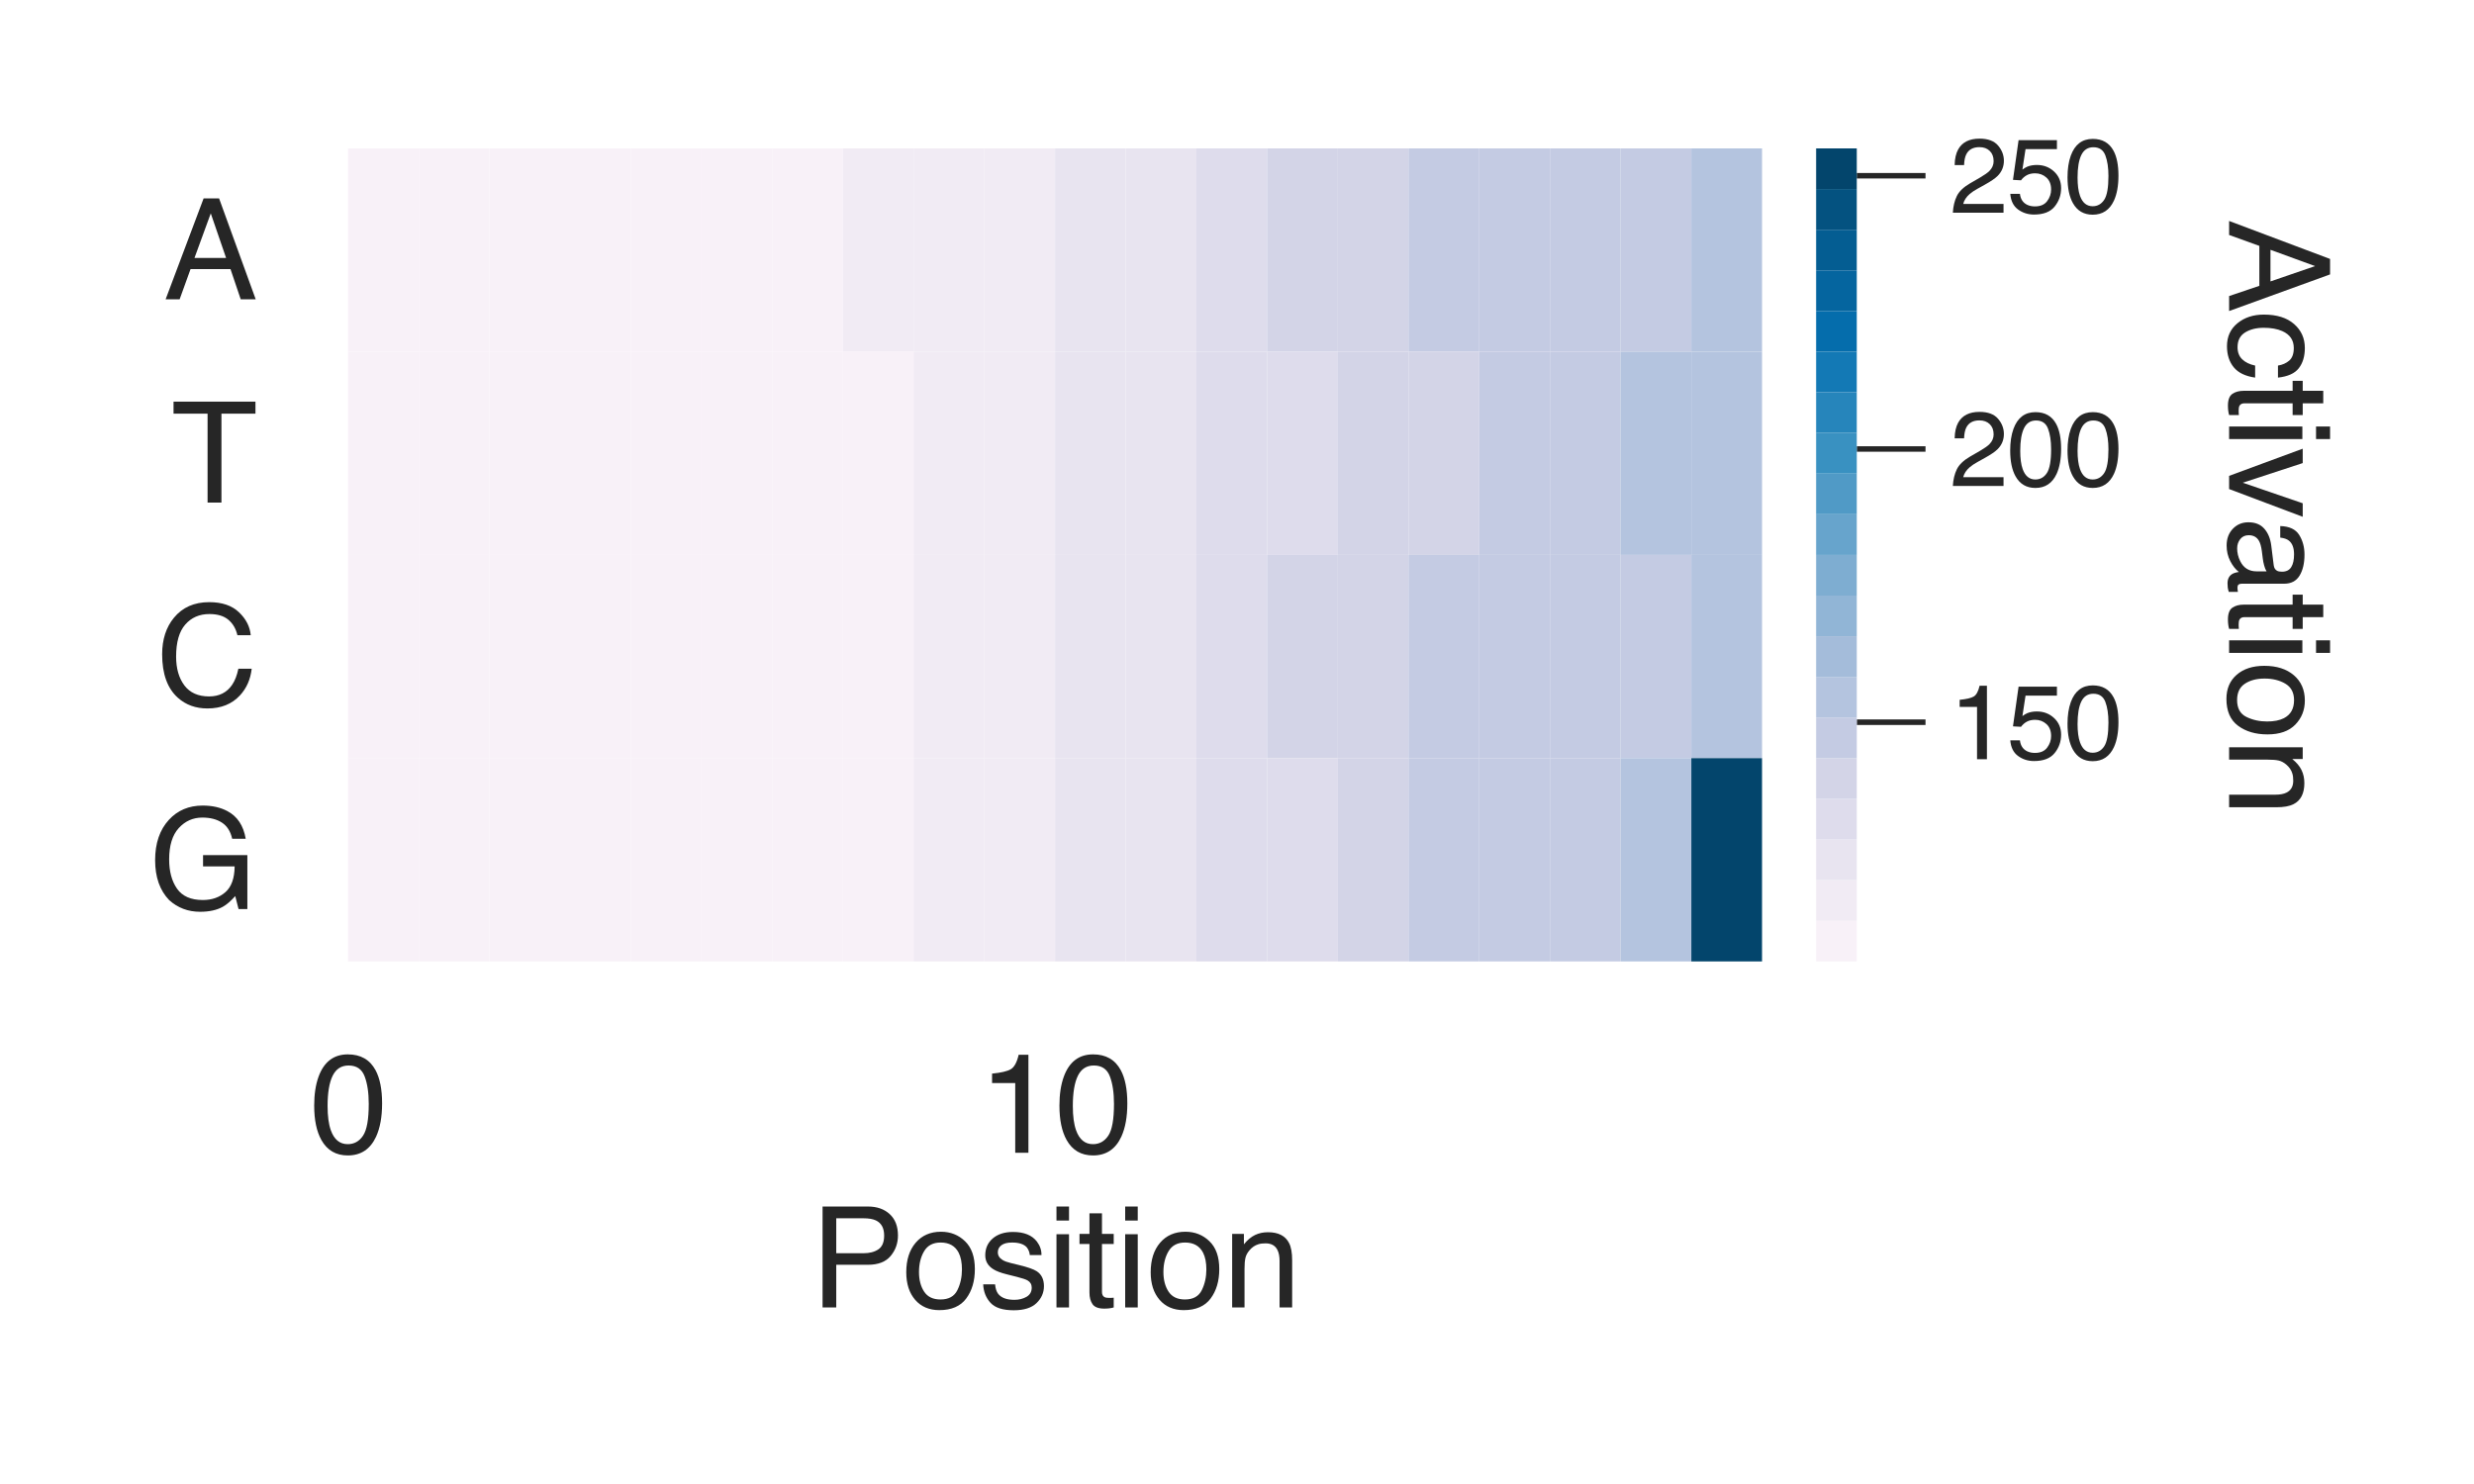 <?xml version="1.0" encoding="utf-8" standalone="no"?>
<!DOCTYPE svg PUBLIC "-//W3C//DTD SVG 1.1//EN"
  "http://www.w3.org/Graphics/SVG/1.1/DTD/svg11.dtd">
<svg height="216pt" version="1.1" viewBox="0 0 360 216" width="360pt" xmlns="http://www.w3.org/2000/svg" xmlns:xlink="http://www.w3.org/1999/xlink">
 <defs>
  <style type="text/css">*{stroke-linecap:butt;stroke-linejoin:round;}</style>
 </defs>
 <g id="figure_1">
  <g id="patch_1">
   <path d="M 0 216 
L 360 216 
L 360 0 
L 0 0 
z
" style="fill:#ffffff;"/>
  </g>
  <g id="axes_1">
   <g id="patch_2">
    <path d="M 50.64 139.94 
L 256.4 139.94 
L 256.4 21.6 
L 50.64 21.6 
z
" style="fill:#ffffff;"/>
   </g>
   <g id="matplotlib.axis_1">
    <g id="xtick_1">
     <g id="text_1">
      <!-- 0 -->
      <g style="fill:#262626;" transform="translate(45.079 167.787)scale(0.2 -0.2)">
       <defs>
        <path d="M 1731 4475 
Q 2600 4475 2988 3759 
Q 3288 3206 3288 2244 
Q 3288 1331 3016 734 
Q 2622 -122 1728 -122 
Q 922 -122 528 578 
Q 200 1163 200 2147 
Q 200 2909 397 3456 
Q 766 4475 1731 4475 
z
M 1725 391 
Q 2163 391 2422 778 
Q 2681 1166 2681 2222 
Q 2681 2984 2493 3476 
Q 2306 3969 1766 3969 
Q 1269 3969 1039 3501 
Q 809 3034 809 2125 
Q 809 1441 956 1025 
Q 1181 391 1725 391 
z
" id="Helvetica-30" transform="scale(0.016)"/>
       </defs>
       <use xlink:href="#Helvetica-30"/>
      </g>
     </g>
    </g>
    <g id="xtick_2">
     <g id="text_2">
      <!-- 10 -->
      <g style="fill:#262626;" transform="translate(142.398 167.787)scale(0.2 -0.2)">
       <defs>
        <path d="M 613 3169 
L 613 3600 
Q 1222 3659 1462 3798 
Q 1703 3938 1822 4456 
L 2266 4456 
L 2266 0 
L 1666 0 
L 1666 3169 
L 613 3169 
z
" id="Helvetica-31" transform="scale(0.016)"/>
       </defs>
       <use xlink:href="#Helvetica-31"/>
       <use x="55.615" xlink:href="#Helvetica-30"/>
      </g>
     </g>
    </g>
    <g id="text_3">
     <!-- Position -->
     <g style="fill:#262626;" transform="translate(117.945 190.303)scale(0.2 -0.2)">
      <defs>
       <path d="M 547 4591 
L 2613 4591 
Q 3225 4591 3600 4245 
Q 3975 3900 3975 3275 
Q 3975 2738 3640 2339 
Q 3306 1941 2613 1941 
L 1169 1941 
L 1169 0 
L 547 0 
L 547 4591 
z
M 3347 3272 
Q 3347 3778 2972 3959 
Q 2766 4056 2406 4056 
L 1169 4056 
L 1169 2466 
L 2406 2466 
Q 2825 2466 3086 2644 
Q 3347 2822 3347 3272 
z
" id="Helvetica-50" transform="scale(0.016)"/>
       <path d="M 1741 363 
Q 2300 363 2508 786 
Q 2716 1209 2716 1728 
Q 2716 2197 2566 2491 
Q 2328 2953 1747 2953 
Q 1231 2953 997 2559 
Q 763 2166 763 1609 
Q 763 1075 997 719 
Q 1231 363 1741 363 
z
M 1763 3444 
Q 2409 3444 2856 3012 
Q 3303 2581 3303 1744 
Q 3303 934 2909 406 
Q 2516 -122 1688 -122 
Q 997 -122 590 345 
Q 184 813 184 1600 
Q 184 2444 612 2944 
Q 1041 3444 1763 3444 
z
M 1744 3428 
L 1744 3428 
z
" id="Helvetica-6f" transform="scale(0.016)"/>
       <path d="M 747 1050 
Q 772 769 888 619 
Q 1100 347 1625 347 
Q 1938 347 2175 483 
Q 2413 619 2413 903 
Q 2413 1119 2222 1231 
Q 2100 1300 1741 1391 
L 1294 1503 
Q 866 1609 663 1741 
Q 300 1969 300 2372 
Q 300 2847 642 3140 
Q 984 3434 1563 3434 
Q 2319 3434 2653 2991 
Q 2863 2709 2856 2384 
L 2325 2384 
Q 2309 2575 2191 2731 
Q 1997 2953 1519 2953 
Q 1200 2953 1036 2831 
Q 872 2709 872 2509 
Q 872 2291 1088 2159 
Q 1213 2081 1456 2022 
L 1828 1931 
Q 2434 1784 2641 1647 
Q 2969 1431 2969 969 
Q 2969 522 2630 197 
Q 2291 -128 1597 -128 
Q 850 -128 539 211 
Q 228 550 206 1050 
L 747 1050 
z
M 1578 3428 
L 1578 3428 
z
" id="Helvetica-73" transform="scale(0.016)"/>
       <path d="M 413 3331 
L 984 3331 
L 984 0 
L 413 0 
L 413 3331 
z
M 413 4591 
L 984 4591 
L 984 3953 
L 413 3953 
L 413 4591 
z
" id="Helvetica-69" transform="scale(0.016)"/>
       <path d="M 525 4281 
L 1094 4281 
L 1094 3347 
L 1628 3347 
L 1628 2888 
L 1094 2888 
L 1094 703 
Q 1094 528 1213 469 
Q 1278 434 1431 434 
Q 1472 434 1519 436 
Q 1566 438 1628 444 
L 1628 0 
Q 1531 -28 1426 -40 
Q 1322 -53 1200 -53 
Q 806 -53 665 148 
Q 525 350 525 672 
L 525 2888 
L 72 2888 
L 72 3347 
L 525 3347 
L 525 4281 
z
" id="Helvetica-74" transform="scale(0.016)"/>
       <path d="M 413 3347 
L 947 3347 
L 947 2872 
Q 1184 3166 1450 3294 
Q 1716 3422 2041 3422 
Q 2753 3422 3003 2925 
Q 3141 2653 3141 2147 
L 3141 0 
L 2569 0 
L 2569 2109 
Q 2569 2416 2478 2603 
Q 2328 2916 1934 2916 
Q 1734 2916 1606 2875 
Q 1375 2806 1200 2600 
Q 1059 2434 1017 2257 
Q 975 2081 975 1753 
L 975 0 
L 413 0 
L 413 3347 
z
M 1734 3428 
L 1734 3428 
z
" id="Helvetica-6e" transform="scale(0.016)"/>
      </defs>
      <use xlink:href="#Helvetica-50"/>
      <use x="66.699" xlink:href="#Helvetica-6f"/>
      <use x="122.314" xlink:href="#Helvetica-73"/>
      <use x="172.314" xlink:href="#Helvetica-69"/>
      <use x="194.531" xlink:href="#Helvetica-74"/>
      <use x="222.314" xlink:href="#Helvetica-69"/>
      <use x="244.531" xlink:href="#Helvetica-6f"/>
      <use x="300.146" xlink:href="#Helvetica-6e"/>
     </g>
    </g>
   </g>
   <g id="matplotlib.axis_2">
    <g id="ytick_1">
     <g id="text_4">
      <!-- A -->
      <g style="fill:#262626;" transform="translate(23.799 43.566)scale(0.2 -0.2)">
       <defs>
        <path d="M 2844 1881 
L 2147 3909 
L 1406 1881 
L 2844 1881 
z
M 1822 4591 
L 2525 4591 
L 4191 0 
L 3509 0 
L 3044 1375 
L 1228 1375 
L 731 0 
L 94 0 
L 1822 4591 
z
M 2144 4591 
L 2144 4591 
z
" id="Helvetica-41" transform="scale(0.016)"/>
       </defs>
       <use xlink:href="#Helvetica-41"/>
      </g>
     </g>
    </g>
    <g id="ytick_2">
     <g id="text_5">
      <!-- T -->
      <g style="fill:#262626;" transform="translate(24.924 73.151)scale(0.2 -0.2)">
       <defs>
        <path d="M 3828 4591 
L 3828 4044 
L 2281 4044 
L 2281 0 
L 1650 0 
L 1650 4044 
L 103 4044 
L 103 4591 
L 3828 4591 
z
" id="Helvetica-54" transform="scale(0.016)"/>
       </defs>
       <use xlink:href="#Helvetica-54"/>
      </g>
     </g>
    </g>
    <g id="ytick_3">
     <g id="text_6">
      <!-- C -->
      <g style="fill:#262626;" transform="translate(22.696 102.736)scale(0.2 -0.2)">
       <defs>
        <path d="M 2422 4716 
Q 3294 4716 3775 4256 
Q 4256 3797 4309 3213 
L 3703 3213 
Q 3600 3656 3292 3915 
Q 2984 4175 2428 4175 
Q 1750 4175 1333 3698 
Q 916 3222 916 2238 
Q 916 1431 1292 929 
Q 1669 428 2416 428 
Q 3103 428 3463 956 
Q 3653 1234 3747 1688 
L 4353 1688 
Q 4272 963 3816 472 
Q 3269 -119 2341 -119 
Q 1541 -119 997 366 
Q 281 1006 281 2344 
Q 281 3359 819 4009 
Q 1400 4716 2422 4716 
z
M 2297 4716 
L 2297 4716 
z
" id="Helvetica-43" transform="scale(0.016)"/>
       </defs>
       <use xlink:href="#Helvetica-43"/>
      </g>
     </g>
    </g>
    <g id="ytick_4">
     <g id="text_7">
      <!-- G -->
      <g style="fill:#262626;" transform="translate(21.584 132.321)scale(0.2 -0.2)">
       <defs>
        <path d="M 2472 4709 
Q 3119 4709 3591 4459 
Q 4275 4100 4428 3200 
L 3813 3200 
Q 3700 3703 3347 3933 
Q 2994 4163 2456 4163 
Q 1819 4163 1383 3684 
Q 947 3206 947 2259 
Q 947 1441 1306 927 
Q 1666 413 2478 413 
Q 3100 413 3508 773 
Q 3916 1134 3925 1941 
L 2488 1941 
L 2488 2456 
L 4503 2456 
L 4503 0 
L 4103 0 
L 3953 591 
Q 3638 244 3394 109 
Q 2984 -122 2353 -122 
Q 1538 -122 950 406 
Q 309 1069 309 2225 
Q 309 3378 934 4059 
Q 1528 4709 2472 4709 
z
M 2369 4716 
L 2369 4716 
z
" id="Helvetica-47" transform="scale(0.016)"/>
       </defs>
       <use xlink:href="#Helvetica-47"/>
      </g>
     </g>
    </g>
   </g>
   <g id="QuadMesh_1">
    <path clip-path="url(#p7185544ab8)" d="M 50.64 21.6 
L 60.928 21.6 
L 60.928 51.185 
L 50.64 51.185 
L 50.64 21.6 
" style="fill:#f8f1f8;"/>
    <path clip-path="url(#p7185544ab8)" d="M 60.928 21.6 
L 71.216 21.6 
L 71.216 51.185 
L 60.928 51.185 
L 60.928 21.6 
" style="fill:#f8f1f8;"/>
    <path clip-path="url(#p7185544ab8)" d="M 71.216 21.6 
L 81.504 21.6 
L 81.504 51.185 
L 71.216 51.185 
L 71.216 21.6 
" style="fill:#f8f1f8;"/>
    <path clip-path="url(#p7185544ab8)" d="M 81.504 21.6 
L 91.792 21.6 
L 91.792 51.185 
L 81.504 51.185 
L 81.504 21.6 
" style="fill:#f8f1f8;"/>
    <path clip-path="url(#p7185544ab8)" d="M 91.792 21.6 
L 102.08 21.6 
L 102.08 51.185 
L 91.792 51.185 
L 91.792 21.6 
" style="fill:#f8f1f8;"/>
    <path clip-path="url(#p7185544ab8)" d="M 102.08 21.6 
L 112.368 21.6 
L 112.368 51.185 
L 102.08 51.185 
L 102.08 21.6 
" style="fill:#f8f1f8;"/>
    <path clip-path="url(#p7185544ab8)" d="M 112.368 21.6 
L 122.656 21.6 
L 122.656 51.185 
L 112.368 51.185 
L 112.368 21.6 
" style="fill:#f8f1f8;"/>
    <path clip-path="url(#p7185544ab8)" d="M 122.656 21.6 
L 132.944 21.6 
L 132.944 51.185 
L 122.656 51.185 
L 122.656 21.6 
" style="fill:#f1ebf4;"/>
    <path clip-path="url(#p7185544ab8)" d="M 132.944 21.6 
L 143.232 21.6 
L 143.232 51.185 
L 132.944 51.185 
L 132.944 21.6 
" style="fill:#f1ebf4;"/>
    <path clip-path="url(#p7185544ab8)" d="M 143.232 21.6 
L 153.52 21.6 
L 153.52 51.185 
L 143.232 51.185 
L 143.232 21.6 
" style="fill:#f1ebf4;"/>
    <path clip-path="url(#p7185544ab8)" d="M 153.52 21.6 
L 163.808 21.6 
L 163.808 51.185 
L 153.52 51.185 
L 153.52 21.6 
" style="fill:#e8e4f0;"/>
    <path clip-path="url(#p7185544ab8)" d="M 163.808 21.6 
L 174.096 21.6 
L 174.096 51.185 
L 163.808 51.185 
L 163.808 21.6 
" style="fill:#e8e4f0;"/>
    <path clip-path="url(#p7185544ab8)" d="M 174.096 21.6 
L 184.384 21.6 
L 184.384 51.185 
L 174.096 51.185 
L 174.096 21.6 
" style="fill:#dedcec;"/>
    <path clip-path="url(#p7185544ab8)" d="M 184.384 21.6 
L 194.672 21.6 
L 194.672 51.185 
L 184.384 51.185 
L 184.384 21.6 
" style="fill:#d3d4e7;"/>
    <path clip-path="url(#p7185544ab8)" d="M 194.672 21.6 
L 204.96 21.6 
L 204.96 51.185 
L 194.672 51.185 
L 194.672 21.6 
" style="fill:#d3d4e7;"/>
    <path clip-path="url(#p7185544ab8)" d="M 204.96 21.6 
L 215.248 21.6 
L 215.248 51.185 
L 204.96 51.185 
L 204.96 21.6 
" style="fill:#c4cbe3;"/>
    <path clip-path="url(#p7185544ab8)" d="M 215.248 21.6 
L 225.536 21.6 
L 225.536 51.185 
L 215.248 51.185 
L 215.248 21.6 
" style="fill:#c4cbe3;"/>
    <path clip-path="url(#p7185544ab8)" d="M 225.536 21.6 
L 235.824 21.6 
L 235.824 51.185 
L 225.536 51.185 
L 225.536 21.6 
" style="fill:#c4cbe3;"/>
    <path clip-path="url(#p7185544ab8)" d="M 235.824 21.6 
L 246.112 21.6 
L 246.112 51.185 
L 235.824 51.185 
L 235.824 21.6 
" style="fill:#c4cbe3;"/>
    <path clip-path="url(#p7185544ab8)" d="M 246.112 21.6 
L 256.4 21.6 
L 256.4 51.185 
L 246.112 51.185 
L 246.112 21.6 
" style="fill:#b4c4df;"/>
    <path clip-path="url(#p7185544ab8)" d="M 50.64 51.185 
L 60.928 51.185 
L 60.928 80.77 
L 50.64 80.77 
L 50.64 51.185 
" style="fill:#f8f1f8;"/>
    <path clip-path="url(#p7185544ab8)" d="M 60.928 51.185 
L 71.216 51.185 
L 71.216 80.77 
L 60.928 80.77 
L 60.928 51.185 
" style="fill:#f8f1f8;"/>
    <path clip-path="url(#p7185544ab8)" d="M 71.216 51.185 
L 81.504 51.185 
L 81.504 80.77 
L 71.216 80.77 
L 71.216 51.185 
" style="fill:#f8f1f8;"/>
    <path clip-path="url(#p7185544ab8)" d="M 81.504 51.185 
L 91.792 51.185 
L 91.792 80.77 
L 81.504 80.77 
L 81.504 51.185 
" style="fill:#f8f1f8;"/>
    <path clip-path="url(#p7185544ab8)" d="M 91.792 51.185 
L 102.08 51.185 
L 102.08 80.77 
L 91.792 80.77 
L 91.792 51.185 
" style="fill:#f8f1f8;"/>
    <path clip-path="url(#p7185544ab8)" d="M 102.08 51.185 
L 112.368 51.185 
L 112.368 80.77 
L 102.08 80.77 
L 102.08 51.185 
" style="fill:#f8f1f8;"/>
    <path clip-path="url(#p7185544ab8)" d="M 112.368 51.185 
L 122.656 51.185 
L 122.656 80.77 
L 112.368 80.77 
L 112.368 51.185 
" style="fill:#f8f1f8;"/>
    <path clip-path="url(#p7185544ab8)" d="M 122.656 51.185 
L 132.944 51.185 
L 132.944 80.77 
L 122.656 80.77 
L 122.656 51.185 
" style="fill:#f8f1f8;"/>
    <path clip-path="url(#p7185544ab8)" d="M 132.944 51.185 
L 143.232 51.185 
L 143.232 80.77 
L 132.944 80.77 
L 132.944 51.185 
" style="fill:#f1ebf4;"/>
    <path clip-path="url(#p7185544ab8)" d="M 143.232 51.185 
L 153.52 51.185 
L 153.52 80.77 
L 143.232 80.77 
L 143.232 51.185 
" style="fill:#f1ebf4;"/>
    <path clip-path="url(#p7185544ab8)" d="M 153.52 51.185 
L 163.808 51.185 
L 163.808 80.77 
L 153.52 80.77 
L 153.52 51.185 
" style="fill:#e8e4f0;"/>
    <path clip-path="url(#p7185544ab8)" d="M 163.808 51.185 
L 174.096 51.185 
L 174.096 80.77 
L 163.808 80.77 
L 163.808 51.185 
" style="fill:#e8e4f0;"/>
    <path clip-path="url(#p7185544ab8)" d="M 174.096 51.185 
L 184.384 51.185 
L 184.384 80.77 
L 174.096 80.77 
L 174.096 51.185 
" style="fill:#dedcec;"/>
    <path clip-path="url(#p7185544ab8)" d="M 184.384 51.185 
L 194.672 51.185 
L 194.672 80.77 
L 184.384 80.77 
L 184.384 51.185 
" style="fill:#dedcec;"/>
    <path clip-path="url(#p7185544ab8)" d="M 194.672 51.185 
L 204.96 51.185 
L 204.96 80.77 
L 194.672 80.77 
L 194.672 51.185 
" style="fill:#d3d4e7;"/>
    <path clip-path="url(#p7185544ab8)" d="M 204.96 51.185 
L 215.248 51.185 
L 215.248 80.77 
L 204.96 80.77 
L 204.96 51.185 
" style="fill:#d3d4e7;"/>
    <path clip-path="url(#p7185544ab8)" d="M 215.248 51.185 
L 225.536 51.185 
L 225.536 80.77 
L 215.248 80.77 
L 215.248 51.185 
" style="fill:#c4cbe3;"/>
    <path clip-path="url(#p7185544ab8)" d="M 225.536 51.185 
L 235.824 51.185 
L 235.824 80.77 
L 225.536 80.77 
L 225.536 51.185 
" style="fill:#c4cbe3;"/>
    <path clip-path="url(#p7185544ab8)" d="M 235.824 51.185 
L 246.112 51.185 
L 246.112 80.77 
L 235.824 80.77 
L 235.824 51.185 
" style="fill:#b4c4df;"/>
    <path clip-path="url(#p7185544ab8)" d="M 246.112 51.185 
L 256.4 51.185 
L 256.4 80.77 
L 246.112 80.77 
L 246.112 51.185 
" style="fill:#b4c4df;"/>
    <path clip-path="url(#p7185544ab8)" d="M 50.64 80.77 
L 60.928 80.77 
L 60.928 110.355 
L 50.64 110.355 
L 50.64 80.77 
" style="fill:#f8f1f8;"/>
    <path clip-path="url(#p7185544ab8)" d="M 60.928 80.77 
L 71.216 80.77 
L 71.216 110.355 
L 60.928 110.355 
L 60.928 80.77 
" style="fill:#f8f1f8;"/>
    <path clip-path="url(#p7185544ab8)" d="M 71.216 80.77 
L 81.504 80.77 
L 81.504 110.355 
L 71.216 110.355 
L 71.216 80.77 
" style="fill:#f8f1f8;"/>
    <path clip-path="url(#p7185544ab8)" d="M 81.504 80.77 
L 91.792 80.77 
L 91.792 110.355 
L 81.504 110.355 
L 81.504 80.77 
" style="fill:#f8f1f8;"/>
    <path clip-path="url(#p7185544ab8)" d="M 91.792 80.77 
L 102.08 80.77 
L 102.08 110.355 
L 91.792 110.355 
L 91.792 80.77 
" style="fill:#f8f1f8;"/>
    <path clip-path="url(#p7185544ab8)" d="M 102.08 80.77 
L 112.368 80.77 
L 112.368 110.355 
L 102.08 110.355 
L 102.08 80.77 
" style="fill:#f8f1f8;"/>
    <path clip-path="url(#p7185544ab8)" d="M 112.368 80.77 
L 122.656 80.77 
L 122.656 110.355 
L 112.368 110.355 
L 112.368 80.77 
" style="fill:#f8f1f8;"/>
    <path clip-path="url(#p7185544ab8)" d="M 122.656 80.77 
L 132.944 80.77 
L 132.944 110.355 
L 122.656 110.355 
L 122.656 80.77 
" style="fill:#f8f1f8;"/>
    <path clip-path="url(#p7185544ab8)" d="M 132.944 80.77 
L 143.232 80.77 
L 143.232 110.355 
L 132.944 110.355 
L 132.944 80.77 
" style="fill:#f1ebf4;"/>
    <path clip-path="url(#p7185544ab8)" d="M 143.232 80.77 
L 153.52 80.77 
L 153.52 110.355 
L 143.232 110.355 
L 143.232 80.77 
" style="fill:#f1ebf4;"/>
    <path clip-path="url(#p7185544ab8)" d="M 153.52 80.77 
L 163.808 80.77 
L 163.808 110.355 
L 153.52 110.355 
L 153.52 80.77 
" style="fill:#e8e4f0;"/>
    <path clip-path="url(#p7185544ab8)" d="M 163.808 80.77 
L 174.096 80.77 
L 174.096 110.355 
L 163.808 110.355 
L 163.808 80.77 
" style="fill:#e8e4f0;"/>
    <path clip-path="url(#p7185544ab8)" d="M 174.096 80.77 
L 184.384 80.77 
L 184.384 110.355 
L 174.096 110.355 
L 174.096 80.77 
" style="fill:#dedcec;"/>
    <path clip-path="url(#p7185544ab8)" d="M 184.384 80.77 
L 194.672 80.77 
L 194.672 110.355 
L 184.384 110.355 
L 184.384 80.77 
" style="fill:#d3d4e7;"/>
    <path clip-path="url(#p7185544ab8)" d="M 194.672 80.77 
L 204.96 80.77 
L 204.96 110.355 
L 194.672 110.355 
L 194.672 80.77 
" style="fill:#d3d4e7;"/>
    <path clip-path="url(#p7185544ab8)" d="M 204.96 80.77 
L 215.248 80.77 
L 215.248 110.355 
L 204.96 110.355 
L 204.96 80.77 
" style="fill:#c4cbe3;"/>
    <path clip-path="url(#p7185544ab8)" d="M 215.248 80.77 
L 225.536 80.77 
L 225.536 110.355 
L 215.248 110.355 
L 215.248 80.77 
" style="fill:#c4cbe3;"/>
    <path clip-path="url(#p7185544ab8)" d="M 225.536 80.77 
L 235.824 80.77 
L 235.824 110.355 
L 225.536 110.355 
L 225.536 80.77 
" style="fill:#c4cbe3;"/>
    <path clip-path="url(#p7185544ab8)" d="M 235.824 80.77 
L 246.112 80.77 
L 246.112 110.355 
L 235.824 110.355 
L 235.824 80.77 
" style="fill:#c4cbe3;"/>
    <path clip-path="url(#p7185544ab8)" d="M 246.112 80.77 
L 256.4 80.77 
L 256.4 110.355 
L 246.112 110.355 
L 246.112 80.77 
" style="fill:#b4c4df;"/>
    <path clip-path="url(#p7185544ab8)" d="M 50.64 110.355 
L 60.928 110.355 
L 60.928 139.94 
L 50.64 139.94 
L 50.64 110.355 
" style="fill:#f8f1f8;"/>
    <path clip-path="url(#p7185544ab8)" d="M 60.928 110.355 
L 71.216 110.355 
L 71.216 139.94 
L 60.928 139.94 
L 60.928 110.355 
" style="fill:#f8f1f8;"/>
    <path clip-path="url(#p7185544ab8)" d="M 71.216 110.355 
L 81.504 110.355 
L 81.504 139.94 
L 71.216 139.94 
L 71.216 110.355 
" style="fill:#f8f1f8;"/>
    <path clip-path="url(#p7185544ab8)" d="M 81.504 110.355 
L 91.792 110.355 
L 91.792 139.94 
L 81.504 139.94 
L 81.504 110.355 
" style="fill:#f8f1f8;"/>
    <path clip-path="url(#p7185544ab8)" d="M 91.792 110.355 
L 102.08 110.355 
L 102.08 139.94 
L 91.792 139.94 
L 91.792 110.355 
" style="fill:#f8f1f8;"/>
    <path clip-path="url(#p7185544ab8)" d="M 102.08 110.355 
L 112.368 110.355 
L 112.368 139.94 
L 102.08 139.94 
L 102.08 110.355 
" style="fill:#f8f1f8;"/>
    <path clip-path="url(#p7185544ab8)" d="M 112.368 110.355 
L 122.656 110.355 
L 122.656 139.94 
L 112.368 139.94 
L 112.368 110.355 
" style="fill:#f8f1f8;"/>
    <path clip-path="url(#p7185544ab8)" d="M 122.656 110.355 
L 132.944 110.355 
L 132.944 139.94 
L 122.656 139.94 
L 122.656 110.355 
" style="fill:#f8f1f8;"/>
    <path clip-path="url(#p7185544ab8)" d="M 132.944 110.355 
L 143.232 110.355 
L 143.232 139.94 
L 132.944 139.94 
L 132.944 110.355 
" style="fill:#f1ebf4;"/>
    <path clip-path="url(#p7185544ab8)" d="M 143.232 110.355 
L 153.52 110.355 
L 153.52 139.94 
L 143.232 139.94 
L 143.232 110.355 
" style="fill:#f1ebf4;"/>
    <path clip-path="url(#p7185544ab8)" d="M 153.52 110.355 
L 163.808 110.355 
L 163.808 139.94 
L 153.52 139.94 
L 153.52 110.355 
" style="fill:#e8e4f0;"/>
    <path clip-path="url(#p7185544ab8)" d="M 163.808 110.355 
L 174.096 110.355 
L 174.096 139.94 
L 163.808 139.94 
L 163.808 110.355 
" style="fill:#e8e4f0;"/>
    <path clip-path="url(#p7185544ab8)" d="M 174.096 110.355 
L 184.384 110.355 
L 184.384 139.94 
L 174.096 139.94 
L 174.096 110.355 
" style="fill:#dedcec;"/>
    <path clip-path="url(#p7185544ab8)" d="M 184.384 110.355 
L 194.672 110.355 
L 194.672 139.94 
L 184.384 139.94 
L 184.384 110.355 
" style="fill:#dedcec;"/>
    <path clip-path="url(#p7185544ab8)" d="M 194.672 110.355 
L 204.96 110.355 
L 204.96 139.94 
L 194.672 139.94 
L 194.672 110.355 
" style="fill:#d3d4e7;"/>
    <path clip-path="url(#p7185544ab8)" d="M 204.96 110.355 
L 215.248 110.355 
L 215.248 139.94 
L 204.96 139.94 
L 204.96 110.355 
" style="fill:#c4cbe3;"/>
    <path clip-path="url(#p7185544ab8)" d="M 215.248 110.355 
L 225.536 110.355 
L 225.536 139.94 
L 215.248 139.94 
L 215.248 110.355 
" style="fill:#c4cbe3;"/>
    <path clip-path="url(#p7185544ab8)" d="M 225.536 110.355 
L 235.824 110.355 
L 235.824 139.94 
L 225.536 139.94 
L 225.536 110.355 
" style="fill:#c4cbe3;"/>
    <path clip-path="url(#p7185544ab8)" d="M 235.824 110.355 
L 246.112 110.355 
L 246.112 139.94 
L 235.824 139.94 
L 235.824 110.355 
" style="fill:#b4c4df;"/>
    <path clip-path="url(#p7185544ab8)" d="M 246.112 110.355 
L 256.4 110.355 
L 256.4 139.94 
L 246.112 139.94 
L 246.112 110.355 
" style="fill:#03456c;"/>
   </g>
  </g>
  <g id="axes_2">
   <g id="patch_3">
    <path d="M 264.27 139.94 
L 270.187 139.94 
L 270.187 21.6 
L 264.27 21.6 
z
" style="fill:#ffffff;"/>
   </g>
   <g id="patch_4">
    <path clip-path="url(#p047b0812be)" d="M 264.27 139.94 
L 264.27 134.023 
L 264.27 27.517 
L 264.27 21.6 
L 270.187 21.6 
L 270.187 27.517 
L 270.187 134.023 
L 270.187 139.94 
L 270.187 139.94 
z
" style="fill:#ffffff;stroke:#ffffff;stroke-linejoin:miter;stroke-width:0.01;"/>
   </g>
   <g id="matplotlib.axis_3"/>
   <g id="matplotlib.axis_4">
    <g id="ytick_5">
     <g id="line2d_1">
      <defs>
       <path d="M 0 0 
L 10 0 
" id="m610c788a44" style="stroke:#262626;stroke-width:0.8;"/>
      </defs>
      <g>
       <use style="fill:#262626;stroke:#262626;stroke-width:0.8;" x="270.187" xlink:href="#m610c788a44" y="105.121"/>
      </g>
     </g>
     <g id="text_8">
      <!-- 150 -->
      <g style="fill:#262626;" transform="translate(283.687 110.501)scale(0.15 -0.15)">
       <defs>
        <path d="M 791 1141 
Q 847 659 1238 475 
Q 1438 381 1700 381 
Q 2200 381 2440 700 
Q 2681 1019 2681 1406 
Q 2681 1875 2395 2131 
Q 2109 2388 1709 2388 
Q 1419 2388 1211 2275 
Q 1003 2163 856 1963 
L 369 1991 
L 709 4400 
L 3034 4400 
L 3034 3856 
L 1131 3856 
L 941 2613 
Q 1097 2731 1238 2791 
Q 1488 2894 1816 2894 
Q 2431 2894 2859 2497 
Q 3288 2100 3288 1491 
Q 3288 856 2895 371 
Q 2503 -113 1644 -113 
Q 1097 -113 676 195 
Q 256 503 206 1141 
L 791 1141 
z
" id="Helvetica-35" transform="scale(0.016)"/>
       </defs>
       <use xlink:href="#Helvetica-31"/>
       <use x="55.615" xlink:href="#Helvetica-35"/>
       <use x="111.23" xlink:href="#Helvetica-30"/>
      </g>
     </g>
    </g>
    <g id="ytick_6">
     <g id="line2d_2">
      <g>
       <use style="fill:#262626;stroke:#262626;stroke-width:0.8;" x="270.187" xlink:href="#m610c788a44" y="65.349"/>
      </g>
     </g>
     <g id="text_9">
      <!-- 200 -->
      <g style="fill:#262626;" transform="translate(283.687 70.729)scale(0.15 -0.15)">
       <defs>
        <path d="M 200 0 
Q 231 578 439 1006 
Q 647 1434 1250 1784 
L 1850 2131 
Q 2253 2366 2416 2531 
Q 2672 2791 2672 3125 
Q 2672 3516 2437 3745 
Q 2203 3975 1813 3975 
Q 1234 3975 1013 3538 
Q 894 3303 881 2888 
L 309 2888 
Q 319 3472 525 3841 
Q 891 4491 1816 4491 
Q 2584 4491 2939 4075 
Q 3294 3659 3294 3150 
Q 3294 2613 2916 2231 
Q 2697 2009 2131 1694 
L 1703 1456 
Q 1397 1288 1222 1134 
Q 909 863 828 531 
L 3272 531 
L 3272 0 
L 200 0 
z
" id="Helvetica-32" transform="scale(0.016)"/>
       </defs>
       <use xlink:href="#Helvetica-32"/>
       <use x="55.615" xlink:href="#Helvetica-30"/>
       <use x="111.23" xlink:href="#Helvetica-30"/>
      </g>
     </g>
    </g>
    <g id="ytick_7">
     <g id="line2d_3">
      <g>
       <use style="fill:#262626;stroke:#262626;stroke-width:0.8;" x="270.187" xlink:href="#m610c788a44" y="25.577"/>
      </g>
     </g>
     <g id="text_10">
      <!-- 250 -->
      <g style="fill:#262626;" transform="translate(283.687 30.957)scale(0.15 -0.15)">
       <use xlink:href="#Helvetica-32"/>
       <use x="55.615" xlink:href="#Helvetica-35"/>
       <use x="111.23" xlink:href="#Helvetica-30"/>
      </g>
     </g>
    </g>
    <g id="text_11">
     <!-- Activation   -->
     <g style="fill:#262626;" transform="translate(324.365 31.861)rotate(-270)scale(0.2 -0.2)">
      <defs>
       <path d="M 1703 3444 
Q 2269 3444 2623 3169 
Q 2978 2894 3050 2222 
L 2503 2222 
Q 2453 2531 2275 2736 
Q 2097 2941 1703 2941 
Q 1166 2941 934 2416 
Q 784 2075 784 1575 
Q 784 1072 996 728 
Q 1209 384 1666 384 
Q 2016 384 2220 598 
Q 2425 813 2503 1184 
L 3050 1184 
Q 2956 519 2581 211 
Q 2206 -97 1622 -97 
Q 966 -97 575 383 
Q 184 863 184 1581 
Q 184 2463 612 2953 
Q 1041 3444 1703 3444 
z
M 1616 3428 
L 1616 3428 
z
" id="Helvetica-63" transform="scale(0.016)"/>
       <path d="M 688 3347 
L 1581 622 
L 2516 3347 
L 3131 3347 
L 1869 0 
L 1269 0 
L 34 3347 
L 688 3347 
z
" id="Helvetica-76" transform="scale(0.016)"/>
       <path d="M 844 891 
Q 844 647 1022 506 
Q 1200 366 1444 366 
Q 1741 366 2019 503 
Q 2488 731 2488 1250 
L 2488 1703 
Q 2384 1638 2221 1594 
Q 2059 1550 1903 1531 
L 1563 1488 
Q 1256 1447 1103 1359 
Q 844 1213 844 891 
z
M 2206 2028 
Q 2400 2053 2466 2191 
Q 2503 2266 2503 2406 
Q 2503 2694 2298 2823 
Q 2094 2953 1713 2953 
Q 1272 2953 1088 2716 
Q 984 2584 953 2325 
L 428 2325 
Q 444 2944 830 3186 
Q 1216 3428 1725 3428 
Q 2316 3428 2684 3203 
Q 3050 2978 3050 2503 
L 3050 575 
Q 3050 488 3086 434 
Q 3122 381 3238 381 
Q 3275 381 3322 386 
Q 3369 391 3422 400 
L 3422 -16 
Q 3291 -53 3222 -62 
Q 3153 -72 3034 -72 
Q 2744 -72 2613 134 
Q 2544 244 2516 444 
Q 2344 219 2022 53 
Q 1700 -113 1313 -113 
Q 847 -113 551 170 
Q 256 453 256 878 
Q 256 1344 547 1600 
Q 838 1856 1309 1916 
L 2206 2028 
z
M 1741 3428 
L 1741 3428 
z
" id="Helvetica-61" transform="scale(0.016)"/>
       <path id="Helvetica-20" transform="scale(0.016)"/>
      </defs>
      <use xlink:href="#Helvetica-41"/>
      <use x="66.699" xlink:href="#Helvetica-63"/>
      <use x="116.699" xlink:href="#Helvetica-74"/>
      <use x="144.482" xlink:href="#Helvetica-69"/>
      <use x="166.699" xlink:href="#Helvetica-76"/>
      <use x="216.699" xlink:href="#Helvetica-61"/>
      <use x="272.314" xlink:href="#Helvetica-74"/>
      <use x="300.098" xlink:href="#Helvetica-69"/>
      <use x="322.314" xlink:href="#Helvetica-6f"/>
      <use x="377.93" xlink:href="#Helvetica-6e"/>
      <use x="433.545" xlink:href="#Helvetica-20"/>
      <use x="461.328" xlink:href="#Helvetica-20"/>
     </g>
    </g>
   </g>
   <g id="QuadMesh_2">
    <path clip-path="url(#p047b0812be)" d="M 264.27 139.94 
L 270.187 139.94 
L 270.187 134.023 
L 264.27 134.023 
L 264.27 139.94 
" style="fill:#f8f1f8;"/>
    <path clip-path="url(#p047b0812be)" d="M 264.27 134.023 
L 270.187 134.023 
L 270.187 128.106 
L 264.27 128.106 
L 264.27 134.023 
" style="fill:#f1ebf4;"/>
    <path clip-path="url(#p047b0812be)" d="M 264.27 128.106 
L 270.187 128.106 
L 270.187 122.189 
L 264.27 122.189 
L 264.27 128.106 
" style="fill:#e8e4f0;"/>
    <path clip-path="url(#p047b0812be)" d="M 264.27 122.189 
L 270.187 122.189 
L 270.187 116.272 
L 264.27 116.272 
L 264.27 122.189 
" style="fill:#dedcec;"/>
    <path clip-path="url(#p047b0812be)" d="M 264.27 116.272 
L 270.187 116.272 
L 270.187 110.355 
L 264.27 110.355 
L 264.27 116.272 
" style="fill:#d3d4e7;"/>
    <path clip-path="url(#p047b0812be)" d="M 264.27 110.355 
L 270.187 110.355 
L 270.187 104.438 
L 264.27 104.438 
L 264.27 110.355 
" style="fill:#c4cbe3;"/>
    <path clip-path="url(#p047b0812be)" d="M 264.27 104.438 
L 270.187 104.438 
L 270.187 98.521 
L 264.27 98.521 
L 264.27 104.438 
" style="fill:#b4c4df;"/>
    <path clip-path="url(#p047b0812be)" d="M 264.27 98.521 
L 270.187 98.521 
L 270.187 92.604 
L 264.27 92.604 
L 264.27 98.521 
" style="fill:#a4bcda;"/>
    <path clip-path="url(#p047b0812be)" d="M 264.27 92.604 
L 270.187 92.604 
L 270.187 86.687 
L 264.27 86.687 
L 264.27 92.604 
" style="fill:#91b5d6;"/>
    <path clip-path="url(#p047b0812be)" d="M 264.27 86.687 
L 270.187 86.687 
L 270.187 80.77 
L 264.27 80.77 
L 264.27 86.687 
" style="fill:#7eadd1;"/>
    <path clip-path="url(#p047b0812be)" d="M 264.27 80.77 
L 270.187 80.77 
L 270.187 74.853 
L 264.27 74.853 
L 264.27 80.77 
" style="fill:#67a4cc;"/>
    <path clip-path="url(#p047b0812be)" d="M 264.27 74.853 
L 270.187 74.853 
L 270.187 68.936 
L 264.27 68.936 
L 264.27 74.853 
" style="fill:#509ac6;"/>
    <path clip-path="url(#p047b0812be)" d="M 264.27 68.936 
L 270.187 68.936 
L 270.187 63.019 
L 264.27 63.019 
L 264.27 68.936 
" style="fill:#3991c1;"/>
    <path clip-path="url(#p047b0812be)" d="M 264.27 63.019 
L 270.187 63.019 
L 270.187 57.102 
L 264.27 57.102 
L 264.27 63.019 
" style="fill:#2685bb;"/>
    <path clip-path="url(#p047b0812be)" d="M 264.27 57.102 
L 270.187 57.102 
L 270.187 51.185 
L 264.27 51.185 
L 264.27 57.102 
" style="fill:#1379b5;"/>
    <path clip-path="url(#p047b0812be)" d="M 264.27 51.185 
L 270.187 51.185 
L 270.187 45.268 
L 264.27 45.268 
L 264.27 51.185 
" style="fill:#056dac;"/>
    <path clip-path="url(#p047b0812be)" d="M 264.27 45.268 
L 270.187 45.268 
L 270.187 39.351 
L 264.27 39.351 
L 264.27 45.268 
" style="fill:#05659f;"/>
    <path clip-path="url(#p047b0812be)" d="M 264.27 39.351 
L 270.187 39.351 
L 270.187 33.434 
L 264.27 33.434 
L 264.27 39.351 
" style="fill:#045d92;"/>
    <path clip-path="url(#p047b0812be)" d="M 264.27 33.434 
L 270.187 33.434 
L 270.187 27.517 
L 264.27 27.517 
L 264.27 33.434 
" style="fill:#045280;"/>
    <path clip-path="url(#p047b0812be)" d="M 264.27 27.517 
L 270.187 27.517 
L 270.187 21.6 
L 264.27 21.6 
L 264.27 27.517 
" style="fill:#03456c;"/>
   </g>
   <g id="LineCollection_1"/>
   <g id="patch_5">
    <path d="M 264.27 139.94 
L 264.27 134.023 
L 264.27 27.517 
L 264.27 21.6 
L 270.187 21.6 
L 270.187 27.517 
L 270.187 134.023 
L 270.187 139.94 
z
" style="fill:none;"/>
   </g>
  </g>
 </g>
 <defs>
  <clipPath id="p7185544ab8">
   <rect height="118.34" width="205.76" x="50.64" y="21.6"/>
  </clipPath>
  <clipPath id="p047b0812be">
   <rect height="118.34" width="5.917" x="264.27" y="21.6"/>
  </clipPath>
 </defs>
</svg>
